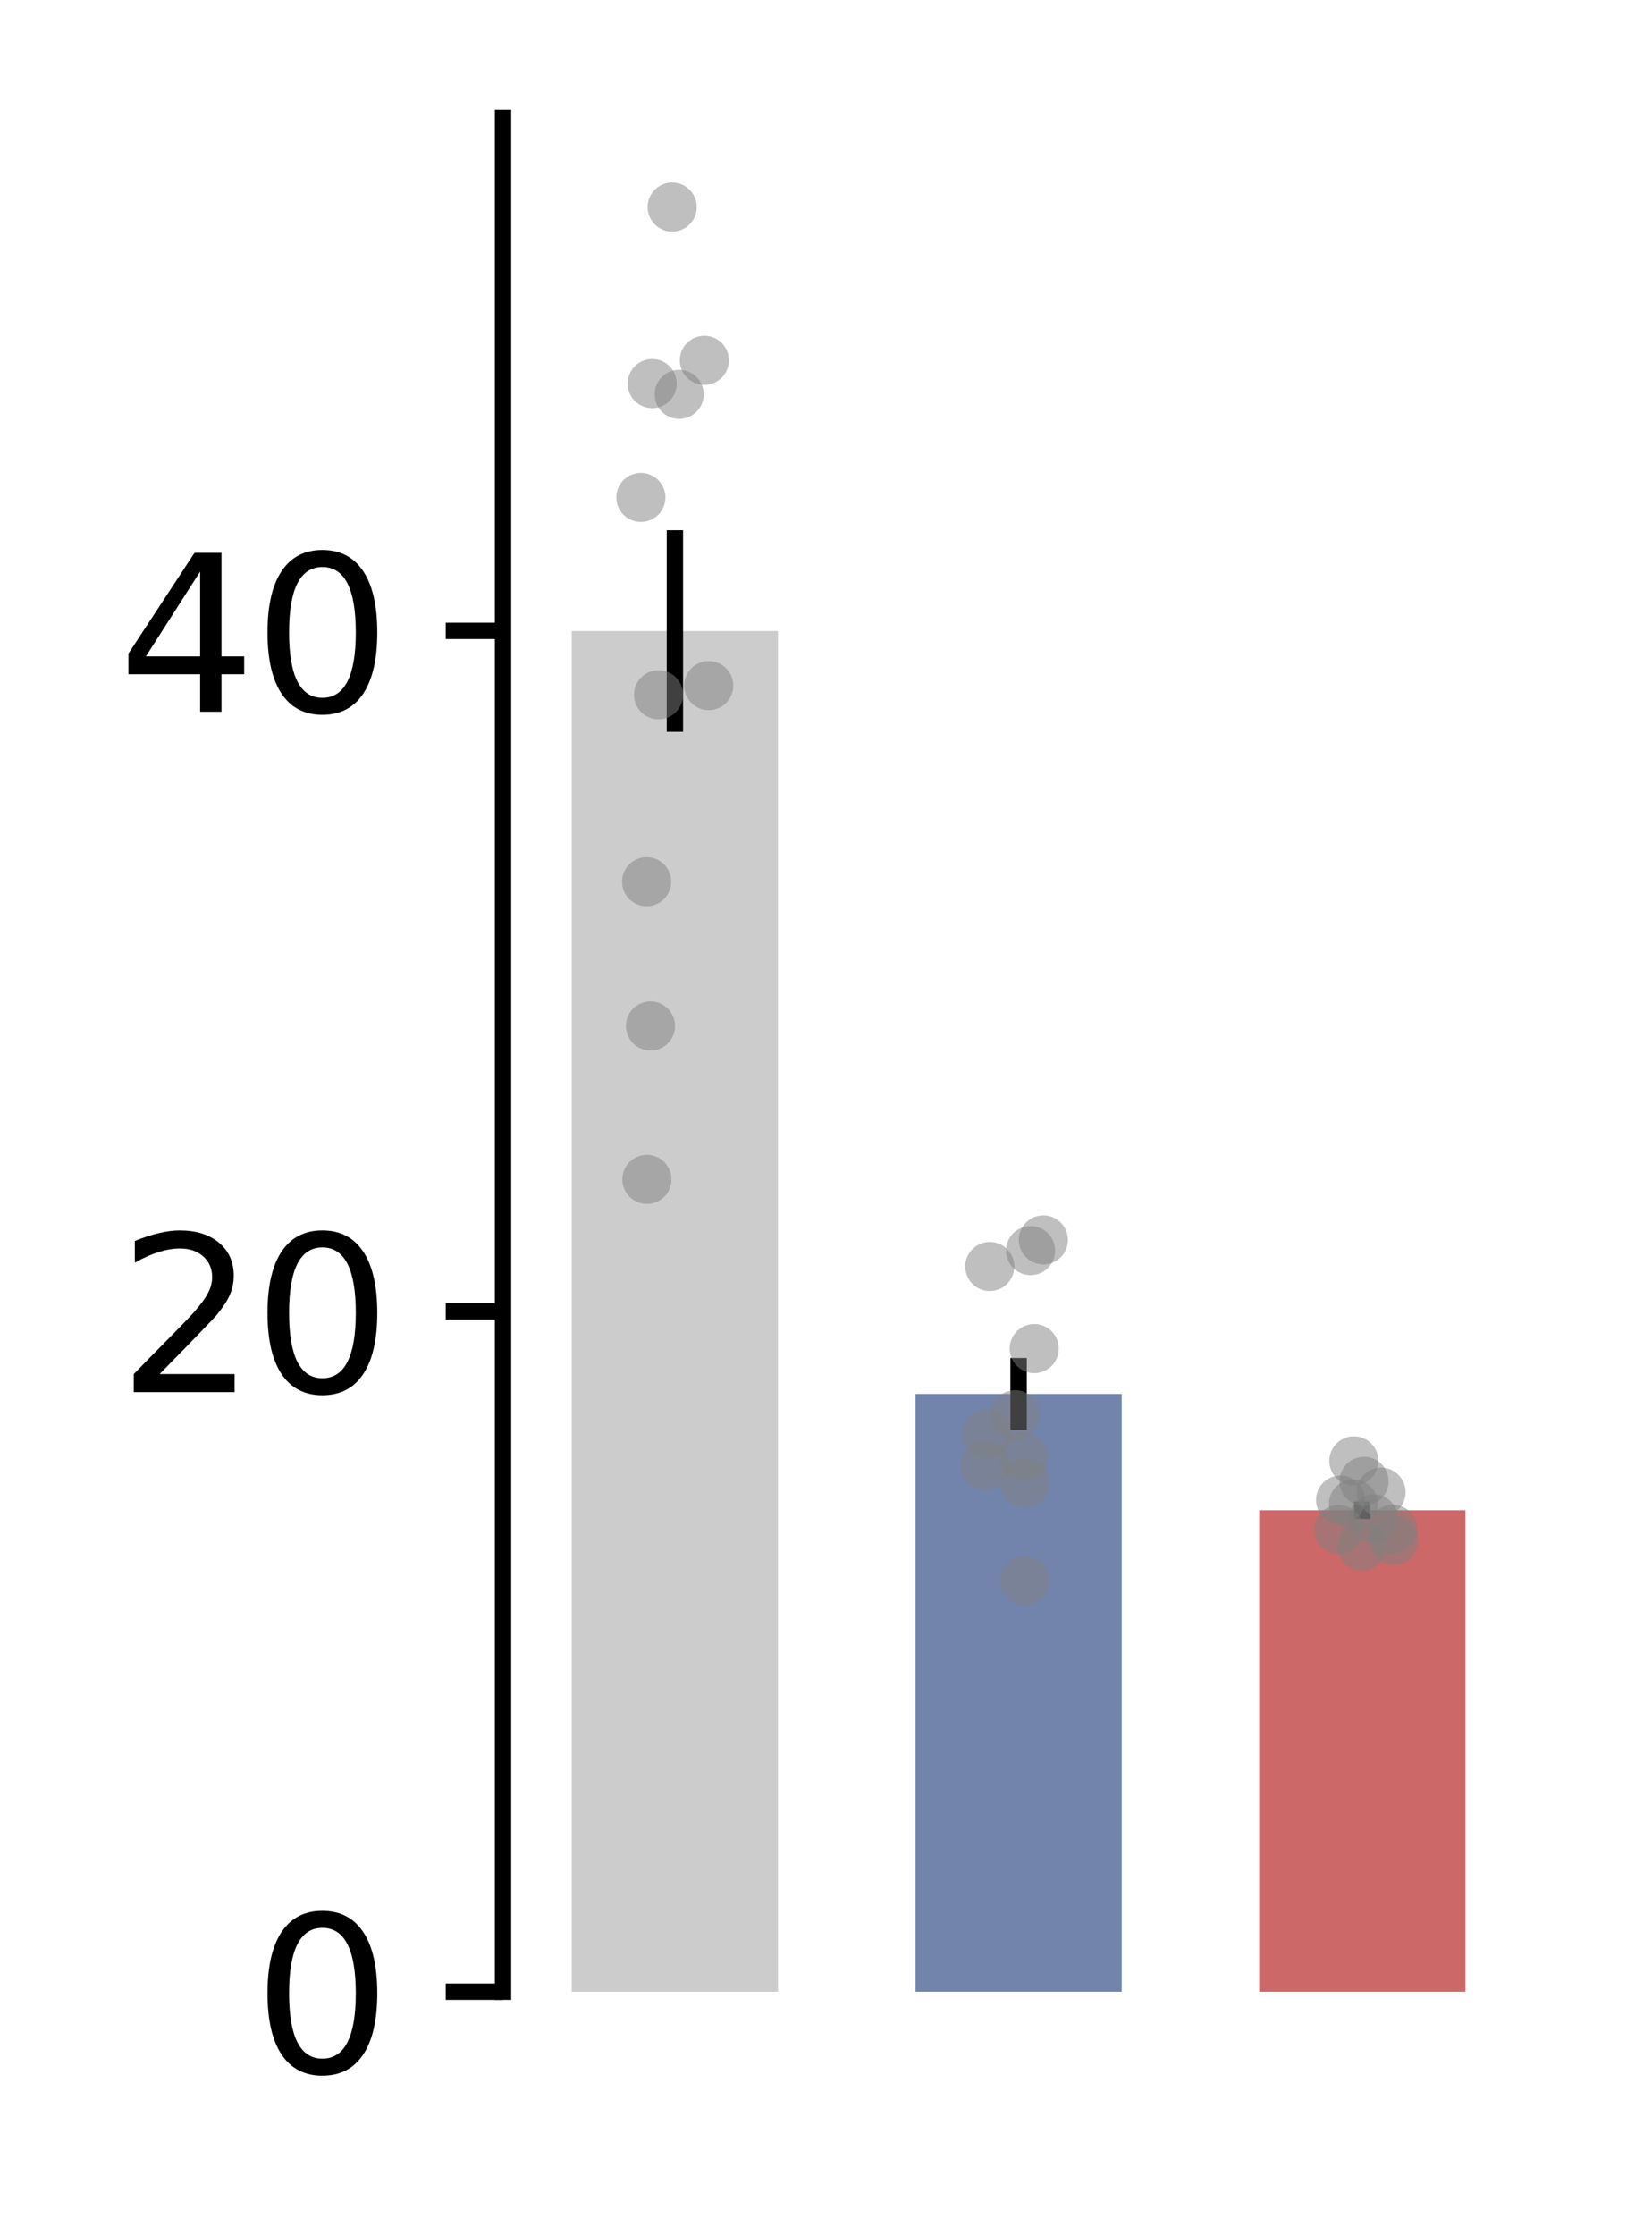 <?xml version="1.0" encoding="utf-8" standalone="no"?>
<!DOCTYPE svg PUBLIC "-//W3C//DTD SVG 1.1//EN"
  "http://www.w3.org/Graphics/SVG/1.1/DTD/svg11.dtd">
<svg xmlns:xlink="http://www.w3.org/1999/xlink" width="100.963pt" height="136.523pt" viewBox="0 0 100.963 136.523" xmlns="http://www.w3.org/2000/svg" version="1.1">
 <defs>
  <style type="text/css">*{stroke-linejoin: round; stroke-linecap: butt}</style>
 </defs>
 <g id="figure_1">
  <g id="patch_1">
   <path d="M -0 136.523 
L 100.963 136.523 
L 100.963 0 
L -0 0 
L -0 136.523 
z
" style="fill: none"/>
  </g>
  <g id="axes_1">
   <g id="patch_2">
    <path d="M 30.742 121.68 
L 93.763 121.68 
L 93.763 7.2 
L 30.742 7.2 
L 30.742 121.68 
z
" style="fill: none"/>
   </g>
   <g id="patch_3">
    <path d="M 34.944 121.68 
L 47.548 121.68 
L 47.548 38.551 
L 34.944 38.551 
z
" clip-path="url(#pf7de52f82a)" style="fill: #cccccc"/>
   </g>
   <g id="patch_4">
    <path d="M 55.95 121.68 
L 68.555 121.68 
L 68.555 85.16 
L 55.95 85.16 
z
" clip-path="url(#pf7de52f82a)" style="fill: #7284ac"/>
   </g>
   <g id="patch_5">
    <path d="M 76.957 121.68 
L 89.561 121.68 
L 89.561 92.267 
L 76.957 92.267 
z
" clip-path="url(#pf7de52f82a)" style="fill: #cc6868"/>
   </g>
   <g id="matplotlib.axis_1"/>
   <g id="matplotlib.axis_2">
    <g id="ytick_1">
     <g id="line2d_1">
      <defs>
       <path id="mb8a973c514" d="M 0 0 
L -3.5 0 
" style="stroke: #000000"/>
      </defs>
      <g>
       <use xlink:href="#mb8a973c514" x="30.742" y="121.68" style="stroke: #000000"/>
      </g>
     </g>
     <g id="text_1">
      <!-- 0 -->
      <g transform="translate(15.471 126.619) scale(0.13 -0.13)">
       <defs>
        <path id="DejaVuSans-30" d="M 2034 4250 
Q 1547 4250 1301 3770 
Q 1056 3291 1056 2328 
Q 1056 1369 1301 889 
Q 1547 409 2034 409 
Q 2525 409 2770 889 
Q 3016 1369 3016 2328 
Q 3016 3291 2770 3770 
Q 2525 4250 2034 4250 
z
M 2034 4750 
Q 2819 4750 3233 4129 
Q 3647 3509 3647 2328 
Q 3647 1150 3233 529 
Q 2819 -91 2034 -91 
Q 1250 -91 836 529 
Q 422 1150 422 2328 
Q 422 3509 836 4129 
Q 1250 4750 2034 4750 
z
" transform="scale(0.016)"/>
       </defs>
       <use xlink:href="#DejaVuSans-30"/>
      </g>
     </g>
    </g>
    <g id="ytick_2">
     <g id="line2d_2">
      <g>
       <use xlink:href="#mb8a973c514" x="30.742" y="80.111" style="stroke: #000000"/>
      </g>
     </g>
     <g id="text_2">
      <!-- 20 -->
      <g transform="translate(7.2 85.05) scale(0.13 -0.13)">
       <defs>
        <path id="DejaVuSans-32" d="M 1228 531 
L 3431 531 
L 3431 0 
L 469 0 
L 469 531 
Q 828 903 1448 1529 
Q 2069 2156 2228 2338 
Q 2531 2678 2651 2914 
Q 2772 3150 2772 3378 
Q 2772 3750 2511 3984 
Q 2250 4219 1831 4219 
Q 1534 4219 1204 4116 
Q 875 4013 500 3803 
L 500 4441 
Q 881 4594 1212 4672 
Q 1544 4750 1819 4750 
Q 2544 4750 2975 4387 
Q 3406 4025 3406 3419 
Q 3406 3131 3298 2873 
Q 3191 2616 2906 2266 
Q 2828 2175 2409 1742 
Q 1991 1309 1228 531 
z
" transform="scale(0.016)"/>
       </defs>
       <use xlink:href="#DejaVuSans-32"/>
       <use xlink:href="#DejaVuSans-30" transform="translate(63.623 0)"/>
      </g>
     </g>
    </g>
    <g id="ytick_3">
     <g id="line2d_3">
      <g>
       <use xlink:href="#mb8a973c514" x="30.742" y="38.542" style="stroke: #000000"/>
      </g>
     </g>
     <g id="text_3">
      <!-- 40 -->
      <g transform="translate(7.2 43.481) scale(0.13 -0.13)">
       <defs>
        <path id="DejaVuSans-34" d="M 2419 4116 
L 825 1625 
L 2419 1625 
L 2419 4116 
z
M 2253 4666 
L 3047 4666 
L 3047 1625 
L 3713 1625 
L 3713 1100 
L 3047 1100 
L 3047 0 
L 2419 0 
L 2419 1100 
L 313 1100 
L 313 1709 
L 2253 4666 
z
" transform="scale(0.016)"/>
       </defs>
       <use xlink:href="#DejaVuSans-34"/>
       <use xlink:href="#DejaVuSans-30" transform="translate(63.623 0)"/>
      </g>
     </g>
    </g>
   </g>
   <g id="LineCollection_1">
    <path d="M 41.246 44.71 
L 41.246 32.392 
" clip-path="url(#pf7de52f82a)" style="fill: none; stroke: #000000"/>
    <path d="M 62.252 87.357 
L 62.252 82.964 
" clip-path="url(#pf7de52f82a)" style="fill: none; stroke: #000000"/>
    <path d="M 83.259 92.796 
L 83.259 91.737 
" clip-path="url(#pf7de52f82a)" style="fill: none; stroke: #000000"/>
   </g>
   <g id="patch_6">
    <path d="M 30.742 121.68 
L 30.742 7.2 
" style="fill: none; stroke: #000000; stroke-linejoin: miter; stroke-linecap: square"/>
   </g>
   <g id="PathCollection_1">
    <defs>
     <path id="m6d6301ef12" d="M 0 1.5 
C 0.398 1.5 0.779 1.342 1.061 1.061 
C 1.342 0.779 1.5 0.398 1.5 0 
C 1.5 -0.398 1.342 -0.779 1.061 -1.061 
C 0.779 -1.342 0.398 -1.5 0 -1.5 
C -0.398 -1.5 -0.779 -1.342 -1.061 -1.061 
C -1.342 -0.779 -1.5 -0.398 -1.5 0 
C -1.5 0.398 -1.342 0.779 -1.061 1.061 
C -0.779 1.342 -0.398 1.5 0 1.5 
z
"/>
    </defs>
    <g clip-path="url(#pf7de52f82a)">
     <use xlink:href="#m6d6301ef12" x="39.535" y="72.054" style="fill: #808080; fill-opacity: 0.5"/>
     <use xlink:href="#m6d6301ef12" x="39.755" y="62.68" style="fill: #808080; fill-opacity: 0.5"/>
     <use xlink:href="#m6d6301ef12" x="43.315" y="41.886" style="fill: #808080; fill-opacity: 0.5"/>
     <use xlink:href="#m6d6301ef12" x="40.246" y="42.444" style="fill: #808080; fill-opacity: 0.5"/>
     <use xlink:href="#m6d6301ef12" x="43.047" y="22.015" style="fill: #808080; fill-opacity: 0.5"/>
     <use xlink:href="#m6d6301ef12" x="39.167" y="30.389" style="fill: #808080; fill-opacity: 0.5"/>
     <use xlink:href="#m6d6301ef12" x="41.508" y="24.093" style="fill: #808080; fill-opacity: 0.5"/>
     <use xlink:href="#m6d6301ef12" x="39.519" y="53.865" style="fill: #808080; fill-opacity: 0.5"/>
     <use xlink:href="#m6d6301ef12" x="39.859" y="23.435" style="fill: #808080; fill-opacity: 0.5"/>
     <use xlink:href="#m6d6301ef12" x="41.081" y="12.651" style="fill: #808080; fill-opacity: 0.5"/>
    </g>
   </g>
   <g id="PathCollection_2">
    <g clip-path="url(#pf7de52f82a)">
     <use xlink:href="#m6d6301ef12" x="62.051" y="86.429" style="fill: #808080; fill-opacity: 0.5"/>
     <use xlink:href="#m6d6301ef12" x="60.184" y="89.512" style="fill: #808080; fill-opacity: 0.5"/>
     <use xlink:href="#m6d6301ef12" x="63.207" y="82.39" style="fill: #808080; fill-opacity: 0.5"/>
     <use xlink:href="#m6d6301ef12" x="62.622" y="90.602" style="fill: #808080; fill-opacity: 0.5"/>
     <use xlink:href="#m6d6301ef12" x="62.627" y="96.563" style="fill: #808080; fill-opacity: 0.5"/>
     <use xlink:href="#m6d6301ef12" x="60.491" y="77.374" style="fill: #808080; fill-opacity: 0.5"/>
     <use xlink:href="#m6d6301ef12" x="60.291" y="87.579" style="fill: #808080; fill-opacity: 0.5"/>
     <use xlink:href="#m6d6301ef12" x="62.983" y="76.405" style="fill: #808080; fill-opacity: 0.5"/>
     <use xlink:href="#m6d6301ef12" x="63.766" y="75.75" style="fill: #808080; fill-opacity: 0.5"/>
     <use xlink:href="#m6d6301ef12" x="62.542" y="88.998" style="fill: #808080; fill-opacity: 0.5"/>
    </g>
   </g>
   <g id="PathCollection_3">
    <g clip-path="url(#pf7de52f82a)">
     <use xlink:href="#m6d6301ef12" x="83.244" y="94.466" style="fill: #808080; fill-opacity: 0.5"/>
     <use xlink:href="#m6d6301ef12" x="81.817" y="93.447" style="fill: #808080; fill-opacity: 0.5"/>
     <use xlink:href="#m6d6301ef12" x="82.742" y="89.247" style="fill: #808080; fill-opacity: 0.5"/>
     <use xlink:href="#m6d6301ef12" x="83.947" y="92.791" style="fill: #808080; fill-opacity: 0.5"/>
     <use xlink:href="#m6d6301ef12" x="85.191" y="94.106" style="fill: #808080; fill-opacity: 0.5"/>
     <use xlink:href="#m6d6301ef12" x="81.929" y="91.641" style="fill: #808080; fill-opacity: 0.5"/>
     <use xlink:href="#m6d6301ef12" x="85.112" y="93.423" style="fill: #808080; fill-opacity: 0.5"/>
     <use xlink:href="#m6d6301ef12" x="82.716" y="91.885" style="fill: #808080; fill-opacity: 0.5"/>
     <use xlink:href="#m6d6301ef12" x="83.365" y="90.5" style="fill: #808080; fill-opacity: 0.5"/>
     <use xlink:href="#m6d6301ef12" x="84.404" y="91.161" style="fill: #808080; fill-opacity: 0.5"/>
    </g>
   </g>
  </g>
 </g>
 <defs>
  <clipPath id="pf7de52f82a">
   <rect x="30.742" y="7.2" width="63.02" height="114.48"/>
  </clipPath>
 </defs>
</svg>
